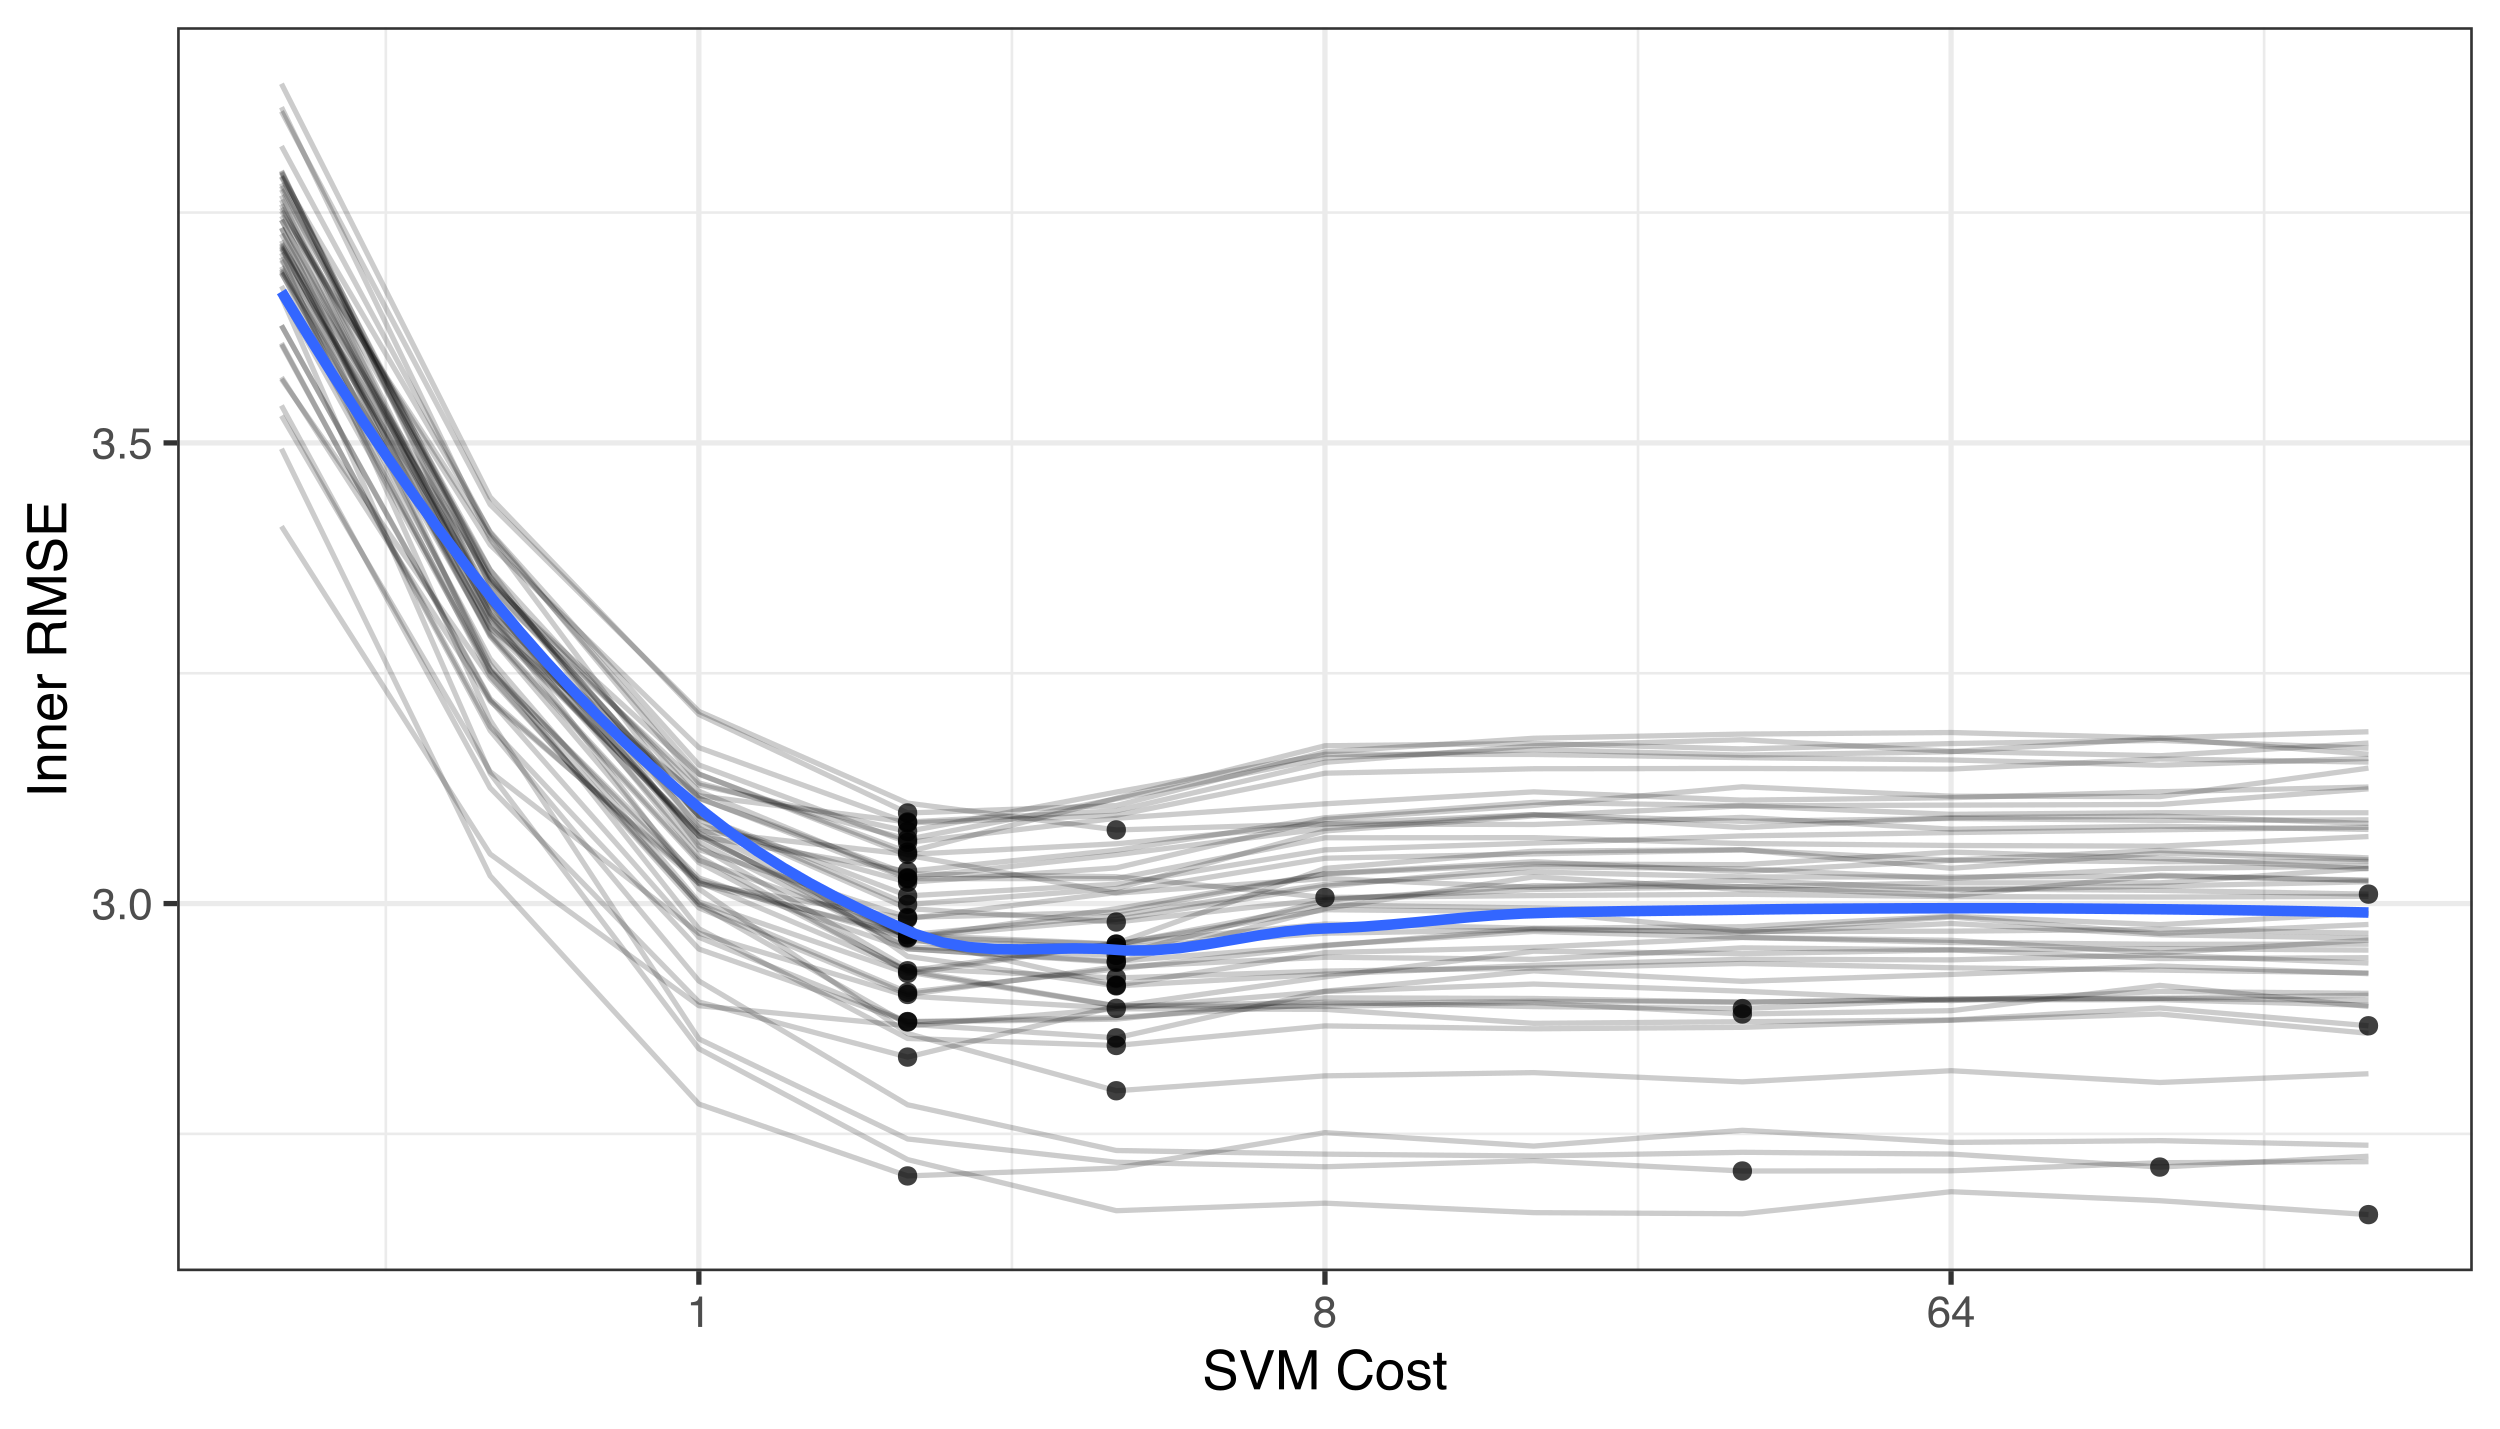 <?xml version="1.0" encoding="UTF-8"?>
<svg xmlns="http://www.w3.org/2000/svg" xmlns:xlink="http://www.w3.org/1999/xlink" width="504pt" height="288pt" viewBox="0 0 504 288" version="1.1">
<defs>
<g>
<symbol overflow="visible" id="glyph0-0">
<path style="stroke:none;" d="M 0.281 0 L 0.281 -6.312 L 5.297 -6.312 L 5.297 0 Z M 4.5 -0.797 L 4.5 -5.516 L 1.078 -5.516 L 1.078 -0.797 Z M 4.5 -0.797 "/>
</symbol>
<symbol overflow="visible" id="glyph0-1">
<path style="stroke:none;" d="M 2.281 0.172 C 1.551 0.172 1.02 -0.023 0.688 -0.422 C 0.363 -0.828 0.203 -1.316 0.203 -1.891 L 1.016 -1.891 C 1.047 -1.492 1.117 -1.203 1.234 -1.016 C 1.441 -0.691 1.805 -0.531 2.328 -0.531 C 2.734 -0.531 3.055 -0.641 3.297 -0.859 C 3.547 -1.078 3.672 -1.359 3.672 -1.703 C 3.672 -2.129 3.539 -2.426 3.281 -2.594 C 3.031 -2.758 2.672 -2.844 2.203 -2.844 C 2.148 -2.844 2.098 -2.844 2.047 -2.844 C 1.992 -2.844 1.941 -2.844 1.891 -2.844 L 1.891 -3.516 C 1.973 -3.516 2.039 -3.508 2.094 -3.5 C 2.145 -3.5 2.203 -3.5 2.266 -3.5 C 2.555 -3.5 2.797 -3.547 2.984 -3.641 C 3.305 -3.797 3.469 -4.082 3.469 -4.5 C 3.469 -4.801 3.359 -5.035 3.141 -5.203 C 2.922 -5.367 2.672 -5.453 2.391 -5.453 C 1.867 -5.453 1.508 -5.281 1.312 -4.938 C 1.207 -4.75 1.145 -4.477 1.125 -4.125 L 0.359 -4.125 C 0.359 -4.582 0.453 -4.973 0.641 -5.297 C 0.953 -5.867 1.504 -6.156 2.297 -6.156 C 2.93 -6.156 3.422 -6.016 3.766 -5.734 C 4.109 -5.461 4.281 -5.062 4.281 -4.531 C 4.281 -4.145 4.176 -3.836 3.969 -3.609 C 3.844 -3.461 3.68 -3.348 3.484 -3.266 C 3.805 -3.172 4.055 -3 4.234 -2.75 C 4.422 -2.5 4.516 -2.191 4.516 -1.828 C 4.516 -1.234 4.316 -0.75 3.922 -0.375 C 3.535 -0.008 2.988 0.172 2.281 0.172 Z M 2.281 0.172 "/>
</symbol>
<symbol overflow="visible" id="glyph0-2">
<path style="stroke:none;" d="M 0.75 -0.938 L 1.656 -0.938 L 1.656 0 L 0.75 0 Z M 0.75 -0.938 "/>
</symbol>
<symbol overflow="visible" id="glyph0-3">
<path style="stroke:none;" d="M 2.375 -6.156 C 3.176 -6.156 3.754 -5.828 4.109 -5.172 C 4.379 -4.66 4.516 -3.961 4.516 -3.078 C 4.516 -2.242 4.391 -1.555 4.141 -1.016 C 3.785 -0.223 3.195 0.172 2.375 0.172 C 1.633 0.172 1.082 -0.148 0.719 -0.797 C 0.426 -1.328 0.281 -2.047 0.281 -2.953 C 0.281 -3.648 0.367 -4.25 0.547 -4.75 C 0.879 -5.688 1.488 -6.156 2.375 -6.156 Z M 2.375 -0.531 C 2.77 -0.531 3.086 -0.707 3.328 -1.062 C 3.566 -1.426 3.688 -2.086 3.688 -3.047 C 3.688 -3.754 3.598 -4.332 3.422 -4.781 C 3.254 -5.227 2.922 -5.453 2.422 -5.453 C 1.973 -5.453 1.641 -5.238 1.422 -4.812 C 1.211 -4.383 1.109 -3.754 1.109 -2.922 C 1.109 -2.297 1.176 -1.789 1.312 -1.406 C 1.52 -0.82 1.875 -0.531 2.375 -0.531 Z M 2.375 -0.531 "/>
</symbol>
<symbol overflow="visible" id="glyph0-4">
<path style="stroke:none;" d="M 1.094 -1.562 C 1.133 -1.125 1.336 -0.82 1.703 -0.656 C 1.879 -0.57 2.094 -0.531 2.344 -0.531 C 2.801 -0.531 3.141 -0.676 3.359 -0.969 C 3.578 -1.258 3.688 -1.582 3.688 -1.938 C 3.688 -2.363 3.555 -2.691 3.297 -2.922 C 3.035 -3.16 2.719 -3.281 2.344 -3.281 C 2.082 -3.281 1.852 -3.227 1.656 -3.125 C 1.469 -3.02 1.305 -2.879 1.172 -2.703 L 0.5 -2.734 L 0.969 -6.047 L 4.172 -6.047 L 4.172 -5.297 L 1.562 -5.297 L 1.297 -3.594 C 1.43 -3.695 1.566 -3.773 1.703 -3.828 C 1.93 -3.93 2.195 -3.984 2.5 -3.984 C 3.062 -3.984 3.535 -3.801 3.922 -3.438 C 4.316 -3.07 4.516 -2.609 4.516 -2.047 C 4.516 -1.461 4.332 -0.945 3.969 -0.5 C 3.613 -0.062 3.047 0.156 2.266 0.156 C 1.754 0.156 1.305 0.016 0.922 -0.266 C 0.547 -0.547 0.332 -0.977 0.281 -1.562 Z M 1.094 -1.562 "/>
</symbol>
<symbol overflow="visible" id="glyph0-5">
<path style="stroke:none;" d="M 0.844 -4.359 L 0.844 -4.953 C 1.395 -5.004 1.781 -5.094 2 -5.219 C 2.227 -5.344 2.395 -5.645 2.5 -6.125 L 3.109 -6.125 L 3.109 0 L 2.297 0 L 2.297 -4.359 Z M 0.844 -4.359 "/>
</symbol>
<symbol overflow="visible" id="glyph0-6">
<path style="stroke:none;" d="M 2.391 -3.578 C 2.734 -3.578 3 -3.672 3.188 -3.859 C 3.383 -4.047 3.484 -4.273 3.484 -4.547 C 3.484 -4.773 3.391 -4.984 3.203 -5.172 C 3.016 -5.359 2.734 -5.453 2.359 -5.453 C 1.992 -5.453 1.727 -5.359 1.562 -5.172 C 1.395 -4.984 1.312 -4.758 1.312 -4.5 C 1.312 -4.207 1.414 -3.977 1.625 -3.812 C 1.844 -3.656 2.098 -3.578 2.391 -3.578 Z M 2.438 -0.531 C 2.801 -0.531 3.098 -0.625 3.328 -0.812 C 3.566 -1.008 3.688 -1.301 3.688 -1.688 C 3.688 -2.082 3.562 -2.383 3.312 -2.594 C 3.07 -2.801 2.766 -2.906 2.391 -2.906 C 2.016 -2.906 1.707 -2.797 1.469 -2.578 C 1.238 -2.367 1.125 -2.078 1.125 -1.703 C 1.125 -1.391 1.227 -1.113 1.438 -0.875 C 1.656 -0.645 1.988 -0.531 2.438 -0.531 Z M 1.344 -3.281 C 1.125 -3.375 0.957 -3.477 0.844 -3.594 C 0.613 -3.82 0.5 -4.125 0.5 -4.5 C 0.5 -4.957 0.664 -5.348 1 -5.672 C 1.332 -6.004 1.801 -6.172 2.406 -6.172 C 3 -6.172 3.461 -6.016 3.797 -5.703 C 4.129 -5.391 4.297 -5.023 4.297 -4.609 C 4.297 -4.223 4.195 -3.914 4 -3.688 C 3.895 -3.551 3.727 -3.414 3.5 -3.281 C 3.758 -3.164 3.961 -3.031 4.109 -2.875 C 4.379 -2.594 4.516 -2.223 4.516 -1.766 C 4.516 -1.223 4.332 -0.766 3.969 -0.391 C 3.602 -0.016 3.086 0.172 2.422 0.172 C 1.828 0.172 1.32 0.008 0.906 -0.312 C 0.488 -0.633 0.281 -1.109 0.281 -1.734 C 0.281 -2.086 0.367 -2.395 0.547 -2.656 C 0.723 -2.926 0.988 -3.133 1.344 -3.281 Z M 1.344 -3.281 "/>
</symbol>
<symbol overflow="visible" id="glyph0-7">
<path style="stroke:none;" d="M 2.578 -6.172 C 3.266 -6.172 3.742 -5.992 4.016 -5.641 C 4.285 -5.285 4.422 -4.922 4.422 -4.547 L 3.656 -4.547 C 3.602 -4.785 3.531 -4.973 3.438 -5.109 C 3.25 -5.367 2.961 -5.5 2.578 -5.5 C 2.148 -5.5 1.805 -5.297 1.547 -4.891 C 1.297 -4.492 1.156 -3.926 1.125 -3.188 C 1.301 -3.445 1.523 -3.641 1.797 -3.766 C 2.047 -3.879 2.32 -3.938 2.625 -3.938 C 3.133 -3.938 3.582 -3.77 3.969 -3.438 C 4.352 -3.113 4.547 -2.625 4.547 -1.969 C 4.547 -1.414 4.363 -0.922 4 -0.484 C 3.633 -0.055 3.117 0.156 2.453 0.156 C 1.867 0.156 1.367 -0.062 0.953 -0.5 C 0.535 -0.938 0.328 -1.672 0.328 -2.703 C 0.328 -3.461 0.422 -4.109 0.609 -4.641 C 0.961 -5.66 1.617 -6.172 2.578 -6.172 Z M 2.516 -0.531 C 2.922 -0.531 3.223 -0.664 3.422 -0.938 C 3.629 -1.207 3.734 -1.531 3.734 -1.906 C 3.734 -2.219 3.641 -2.516 3.453 -2.797 C 3.273 -3.086 2.953 -3.234 2.484 -3.234 C 2.148 -3.234 1.859 -3.125 1.609 -2.906 C 1.359 -2.688 1.234 -2.352 1.234 -1.906 C 1.234 -1.52 1.344 -1.191 1.562 -0.922 C 1.789 -0.66 2.109 -0.531 2.516 -0.531 Z M 2.516 -0.531 "/>
</symbol>
<symbol overflow="visible" id="glyph0-8">
<path style="stroke:none;" d="M 2.906 -2.172 L 2.906 -4.969 L 0.938 -2.172 Z M 2.922 0 L 2.922 -1.5 L 0.219 -1.5 L 0.219 -2.266 L 3.047 -6.172 L 3.688 -6.172 L 3.688 -2.172 L 4.594 -2.172 L 4.594 -1.5 L 3.688 -1.5 L 3.688 0 Z M 2.922 0 "/>
</symbol>
<symbol overflow="visible" id="glyph1-0">
<path style="stroke:none;" d="M 0.359 0 L 0.359 -7.891 L 6.625 -7.891 L 6.625 0 Z M 5.625 -0.984 L 5.625 -6.906 L 1.344 -6.906 L 1.344 -0.984 Z M 5.625 -0.984 "/>
</symbol>
<symbol overflow="visible" id="glyph1-1">
<path style="stroke:none;" d="M 1.531 -2.547 C 1.562 -2.098 1.672 -1.734 1.859 -1.453 C 2.211 -0.93 2.836 -0.672 3.734 -0.672 C 4.129 -0.672 4.492 -0.727 4.828 -0.844 C 5.461 -1.062 5.781 -1.457 5.781 -2.031 C 5.781 -2.469 5.645 -2.773 5.375 -2.953 C 5.102 -3.129 4.676 -3.285 4.094 -3.422 L 3.031 -3.656 C 2.332 -3.82 1.836 -4 1.547 -4.188 C 1.047 -4.508 0.797 -5 0.797 -5.656 C 0.797 -6.363 1.039 -6.945 1.531 -7.406 C 2.02 -7.863 2.711 -8.094 3.609 -8.094 C 4.441 -8.094 5.145 -7.891 5.719 -7.484 C 6.301 -7.086 6.594 -6.453 6.594 -5.578 L 5.594 -5.578 C 5.531 -5.992 5.414 -6.316 5.25 -6.547 C 4.914 -6.961 4.359 -7.172 3.578 -7.172 C 2.953 -7.172 2.5 -7.035 2.219 -6.766 C 1.945 -6.504 1.812 -6.195 1.812 -5.844 C 1.812 -5.457 1.973 -5.176 2.297 -5 C 2.504 -4.883 2.984 -4.738 3.734 -4.562 L 4.828 -4.312 C 5.367 -4.188 5.781 -4.02 6.062 -3.812 C 6.57 -3.445 6.828 -2.91 6.828 -2.203 C 6.828 -1.328 6.508 -0.703 5.875 -0.328 C 5.238 0.047 4.5 0.234 3.656 0.234 C 2.676 0.234 1.906 -0.016 1.344 -0.516 C 0.789 -1.016 0.52 -1.691 0.531 -2.547 Z M 3.703 -8.109 Z M 3.703 -8.109 "/>
</symbol>
<symbol overflow="visible" id="glyph1-2">
<path style="stroke:none;" d="M 1.469 -7.891 L 3.734 -1.172 L 5.969 -7.891 L 7.172 -7.891 L 4.281 0 L 3.156 0 L 0.281 -7.891 Z M 1.469 -7.891 "/>
</symbol>
<symbol overflow="visible" id="glyph1-3">
<path style="stroke:none;" d="M 0.812 -7.891 L 2.344 -7.891 L 4.609 -1.219 L 6.859 -7.891 L 8.375 -7.891 L 8.375 0 L 7.359 0 L 7.359 -4.656 C 7.359 -4.82 7.359 -5.086 7.359 -5.453 C 7.367 -5.828 7.375 -6.227 7.375 -6.656 L 5.125 0 L 4.078 0 L 1.812 -6.656 L 1.812 -6.406 C 1.812 -6.219 1.812 -5.926 1.812 -5.531 C 1.82 -5.133 1.828 -4.844 1.828 -4.656 L 1.828 0 L 0.812 0 Z M 0.812 -7.891 "/>
</symbol>
<symbol overflow="visible" id="glyph1-4">
<path style="stroke:none;" d=""/>
</symbol>
<symbol overflow="visible" id="glyph1-5">
<path style="stroke:none;" d="M 4.156 -8.109 C 5.156 -8.109 5.93 -7.844 6.484 -7.312 C 7.035 -6.789 7.344 -6.191 7.406 -5.516 L 6.359 -5.516 C 6.242 -6.023 6.008 -6.426 5.656 -6.719 C 5.301 -7.02 4.805 -7.172 4.172 -7.172 C 3.398 -7.172 2.773 -6.895 2.297 -6.344 C 1.816 -5.801 1.578 -4.969 1.578 -3.844 C 1.578 -2.914 1.789 -2.164 2.219 -1.594 C 2.656 -1.02 3.301 -0.734 4.156 -0.734 C 4.938 -0.734 5.535 -1.035 5.953 -1.641 C 6.172 -1.961 6.332 -2.383 6.438 -2.906 L 7.484 -2.906 C 7.391 -2.07 7.082 -1.375 6.562 -0.812 C 5.938 -0.133 5.086 0.203 4.016 0.203 C 3.098 0.203 2.332 -0.07 1.719 -0.625 C 0.895 -1.363 0.484 -2.5 0.484 -4.031 C 0.484 -5.195 0.789 -6.148 1.406 -6.891 C 2.07 -7.703 2.988 -8.109 4.156 -8.109 Z M 3.953 -8.109 Z M 3.953 -8.109 "/>
</symbol>
<symbol overflow="visible" id="glyph1-6">
<path style="stroke:none;" d="M 2.984 -0.625 C 3.629 -0.625 4.07 -0.863 4.312 -1.344 C 4.551 -1.832 4.672 -2.375 4.672 -2.969 C 4.672 -3.508 4.582 -3.945 4.406 -4.281 C 4.133 -4.812 3.664 -5.078 3 -5.078 C 2.406 -5.078 1.973 -4.848 1.703 -4.391 C 1.441 -3.941 1.312 -3.398 1.312 -2.766 C 1.312 -2.148 1.441 -1.641 1.703 -1.234 C 1.973 -0.828 2.398 -0.625 2.984 -0.625 Z M 3.031 -5.922 C 3.77 -5.922 4.395 -5.672 4.906 -5.172 C 5.414 -4.68 5.672 -3.957 5.672 -3 C 5.672 -2.07 5.445 -1.305 5 -0.703 C 4.551 -0.098 3.852 0.203 2.906 0.203 C 2.113 0.203 1.484 -0.062 1.016 -0.594 C 0.547 -1.125 0.312 -1.844 0.312 -2.75 C 0.312 -3.719 0.555 -4.488 1.047 -5.062 C 1.535 -5.633 2.195 -5.922 3.031 -5.922 Z M 3 -5.891 Z M 3 -5.891 "/>
</symbol>
<symbol overflow="visible" id="glyph1-7">
<path style="stroke:none;" d="M 1.281 -1.812 C 1.312 -1.488 1.395 -1.238 1.531 -1.062 C 1.77 -0.75 2.191 -0.594 2.797 -0.594 C 3.148 -0.594 3.461 -0.672 3.734 -0.828 C 4.004 -0.984 4.141 -1.223 4.141 -1.547 C 4.141 -1.797 4.031 -1.984 3.812 -2.109 C 3.676 -2.191 3.398 -2.285 2.984 -2.391 L 2.219 -2.578 C 1.727 -2.703 1.367 -2.836 1.141 -2.984 C 0.723 -3.254 0.516 -3.617 0.516 -4.078 C 0.516 -4.617 0.707 -5.055 1.094 -5.391 C 1.488 -5.734 2.02 -5.906 2.688 -5.906 C 3.551 -5.906 4.176 -5.648 4.562 -5.141 C 4.801 -4.816 4.914 -4.469 4.906 -4.094 L 4 -4.094 C 3.977 -4.312 3.898 -4.508 3.766 -4.688 C 3.547 -4.945 3.16 -5.078 2.609 -5.078 C 2.242 -5.078 1.969 -5.004 1.781 -4.859 C 1.594 -4.723 1.5 -4.539 1.5 -4.312 C 1.5 -4.062 1.625 -3.863 1.875 -3.719 C 2.008 -3.625 2.219 -3.539 2.5 -3.469 L 3.141 -3.312 C 3.836 -3.145 4.301 -2.984 4.531 -2.828 C 4.914 -2.578 5.109 -2.191 5.109 -1.672 C 5.109 -1.148 4.91 -0.703 4.516 -0.328 C 4.129 0.035 3.539 0.219 2.75 0.219 C 1.895 0.219 1.285 0.023 0.922 -0.359 C 0.566 -0.754 0.379 -1.238 0.359 -1.812 Z M 2.719 -5.891 Z M 2.719 -5.891 "/>
</symbol>
<symbol overflow="visible" id="glyph1-8">
<path style="stroke:none;" d="M 0.906 -7.359 L 1.875 -7.359 L 1.875 -5.75 L 2.797 -5.75 L 2.797 -4.969 L 1.875 -4.969 L 1.875 -1.203 C 1.875 -1.004 1.941 -0.875 2.078 -0.812 C 2.16 -0.77 2.285 -0.75 2.453 -0.75 C 2.504 -0.75 2.555 -0.75 2.609 -0.75 C 2.66 -0.75 2.723 -0.754 2.797 -0.766 L 2.797 0 C 2.68 0.031 2.562 0.051 2.438 0.062 C 2.32 0.082 2.195 0.094 2.062 0.094 C 1.613 0.094 1.305 -0.02 1.141 -0.25 C 0.984 -0.488 0.906 -0.789 0.906 -1.156 L 0.906 -4.969 L 0.125 -4.969 L 0.125 -5.75 L 0.906 -5.75 Z M 0.906 -7.359 "/>
</symbol>
<symbol overflow="visible" id="glyph2-0">
<path style="stroke:none;" d="M 0 -0.359 L -7.891 -0.359 L -7.891 -6.625 L 0 -6.625 Z M -0.984 -5.625 L -6.906 -5.625 L -6.906 -1.344 L -0.984 -1.344 Z M -0.984 -5.625 "/>
</symbol>
<symbol overflow="visible" id="glyph2-1">
<path style="stroke:none;" d="M -7.891 -1.078 L -7.891 -2.156 L 0 -2.156 L 0 -1.078 Z M -7.891 -1.078 "/>
</symbol>
<symbol overflow="visible" id="glyph2-2">
<path style="stroke:none;" d="M -5.75 -0.703 L -5.75 -1.625 L -4.938 -1.625 C -5.27 -1.895 -5.508 -2.18 -5.656 -2.484 C -5.801 -2.797 -5.875 -3.133 -5.875 -3.5 C -5.875 -4.32 -5.594 -4.875 -5.031 -5.156 C -4.719 -5.312 -4.27 -5.391 -3.688 -5.391 L 0 -5.391 L 0 -4.422 L -3.625 -4.422 C -3.977 -4.422 -4.258 -4.367 -4.469 -4.266 C -4.832 -4.086 -5.016 -3.773 -5.016 -3.328 C -5.016 -3.098 -4.988 -2.91 -4.938 -2.766 C -4.863 -2.492 -4.707 -2.258 -4.469 -2.062 C -4.281 -1.906 -4.082 -1.801 -3.875 -1.75 C -3.676 -1.695 -3.391 -1.672 -3.016 -1.672 L 0 -1.672 L 0 -0.703 Z M -5.891 -2.984 Z M -5.891 -2.984 "/>
</symbol>
<symbol overflow="visible" id="glyph2-3">
<path style="stroke:none;" d="M -5.875 -3.109 C -5.875 -3.516 -5.781 -3.906 -5.594 -4.281 C -5.406 -4.664 -5.156 -4.961 -4.844 -5.172 C -4.562 -5.359 -4.223 -5.484 -3.828 -5.547 C -3.566 -5.609 -3.145 -5.641 -2.562 -5.641 L -2.562 -1.422 C -1.977 -1.441 -1.508 -1.578 -1.156 -1.828 C -0.812 -2.086 -0.641 -2.488 -0.641 -3.031 C -0.641 -3.539 -0.805 -3.945 -1.141 -4.25 C -1.328 -4.414 -1.551 -4.535 -1.812 -4.609 L -1.812 -5.562 C -1.594 -5.531 -1.352 -5.441 -1.094 -5.297 C -0.832 -5.16 -0.625 -5.004 -0.469 -4.828 C -0.176 -4.535 0.02 -4.176 0.125 -3.75 C 0.176 -3.508 0.203 -3.242 0.203 -2.953 C 0.203 -2.234 -0.055 -1.625 -0.578 -1.125 C -1.098 -0.633 -1.828 -0.391 -2.766 -0.391 C -3.691 -0.391 -4.441 -0.641 -5.016 -1.141 C -5.586 -1.641 -5.875 -2.297 -5.875 -3.109 Z M -3.328 -4.641 C -3.754 -4.609 -4.094 -4.52 -4.344 -4.375 C -4.801 -4.102 -5.031 -3.66 -5.031 -3.047 C -5.031 -2.598 -4.867 -2.223 -4.547 -1.922 C -4.234 -1.629 -3.828 -1.473 -3.328 -1.453 Z M -5.891 -3.016 Z M -5.891 -3.016 "/>
</symbol>
<symbol overflow="visible" id="glyph2-4">
<path style="stroke:none;" d="M -5.75 -0.734 L -5.75 -1.656 L -4.766 -1.656 C -4.953 -1.727 -5.18 -1.91 -5.453 -2.203 C -5.734 -2.492 -5.875 -2.832 -5.875 -3.219 C -5.875 -3.238 -5.875 -3.27 -5.875 -3.312 C -5.875 -3.352 -5.867 -3.426 -5.859 -3.531 L -4.828 -3.531 C -4.836 -3.477 -4.844 -3.426 -4.844 -3.375 C -4.852 -3.32 -4.859 -3.27 -4.859 -3.219 C -4.859 -2.727 -4.703 -2.352 -4.391 -2.094 C -4.078 -1.832 -3.719 -1.703 -3.312 -1.703 L 0 -1.703 L 0 -0.734 Z M -5.75 -0.734 "/>
</symbol>
<symbol overflow="visible" id="glyph2-5">
<path style="stroke:none;" d=""/>
</symbol>
<symbol overflow="visible" id="glyph2-6">
<path style="stroke:none;" d="M -4.281 -4.5 C -4.281 -5.008 -4.379 -5.41 -4.578 -5.703 C -4.773 -5.992 -5.133 -6.141 -5.656 -6.141 C -6.219 -6.141 -6.602 -5.93 -6.812 -5.516 C -6.914 -5.297 -6.969 -5.004 -6.969 -4.641 L -6.969 -2.031 L -4.281 -2.031 Z M -7.891 -0.969 L -7.891 -4.625 C -7.891 -5.219 -7.801 -5.711 -7.625 -6.109 C -7.289 -6.848 -6.672 -7.219 -5.766 -7.219 C -5.285 -7.219 -4.895 -7.117 -4.594 -6.922 C -4.301 -6.734 -4.062 -6.461 -3.875 -6.109 C -3.75 -6.41 -3.582 -6.641 -3.375 -6.797 C -3.176 -6.953 -2.848 -7.039 -2.391 -7.062 L -1.328 -7.094 C -1.023 -7.102 -0.801 -7.129 -0.656 -7.172 C -0.406 -7.234 -0.242 -7.348 -0.172 -7.516 L 0 -7.516 L 0 -6.203 C -0.07 -6.172 -0.16 -6.145 -0.266 -6.125 C -0.367 -6.102 -0.578 -6.082 -0.891 -6.062 L -2.203 -6 C -2.711 -5.977 -3.055 -5.789 -3.234 -5.438 C -3.336 -5.227 -3.391 -4.906 -3.391 -4.469 L -3.391 -2.031 L 0 -2.031 L 0 -0.969 Z M -7.891 -0.969 "/>
</symbol>
<symbol overflow="visible" id="glyph2-7">
<path style="stroke:none;" d="M -7.891 -0.812 L -7.891 -2.344 L -1.219 -4.609 L -7.891 -6.859 L -7.891 -8.375 L 0 -8.375 L 0 -7.359 L -4.656 -7.359 C -4.82 -7.359 -5.086 -7.359 -5.453 -7.359 C -5.828 -7.367 -6.227 -7.375 -6.656 -7.375 L 0 -5.125 L 0 -4.078 L -6.656 -1.812 L -6.406 -1.812 C -6.219 -1.812 -5.926 -1.812 -5.531 -1.812 C -5.133 -1.82 -4.844 -1.828 -4.656 -1.828 L 0 -1.828 L 0 -0.812 Z M -7.891 -0.812 "/>
</symbol>
<symbol overflow="visible" id="glyph2-8">
<path style="stroke:none;" d="M -2.547 -1.531 C -2.098 -1.562 -1.734 -1.672 -1.453 -1.859 C -0.93 -2.211 -0.672 -2.836 -0.672 -3.734 C -0.672 -4.129 -0.727 -4.492 -0.844 -4.828 C -1.062 -5.461 -1.457 -5.781 -2.031 -5.781 C -2.469 -5.781 -2.773 -5.645 -2.953 -5.375 C -3.129 -5.102 -3.285 -4.676 -3.422 -4.094 L -3.656 -3.031 C -3.82 -2.332 -4 -1.836 -4.188 -1.547 C -4.508 -1.047 -5 -0.797 -5.656 -0.797 C -6.363 -0.797 -6.945 -1.039 -7.406 -1.531 C -7.863 -2.02 -8.094 -2.711 -8.094 -3.609 C -8.094 -4.441 -7.891 -5.145 -7.484 -5.719 C -7.086 -6.301 -6.453 -6.594 -5.578 -6.594 L -5.578 -5.594 C -5.992 -5.531 -6.316 -5.414 -6.547 -5.25 C -6.961 -4.914 -7.172 -4.359 -7.172 -3.578 C -7.172 -2.953 -7.035 -2.5 -6.766 -2.219 C -6.504 -1.945 -6.195 -1.812 -5.844 -1.812 C -5.457 -1.812 -5.176 -1.973 -5 -2.297 C -4.883 -2.504 -4.738 -2.984 -4.562 -3.734 L -4.312 -4.828 C -4.188 -5.367 -4.02 -5.781 -3.812 -6.062 C -3.445 -6.57 -2.91 -6.828 -2.203 -6.828 C -1.328 -6.828 -0.703 -6.508 -0.328 -5.875 C 0.047 -5.238 0.234 -4.5 0.234 -3.656 C 0.234 -2.676 -0.016 -1.906 -0.516 -1.344 C -1.016 -0.789 -1.691 -0.52 -2.547 -0.531 Z M -8.109 -3.703 Z M -8.109 -3.703 "/>
</symbol>
<symbol overflow="visible" id="glyph2-9">
<path style="stroke:none;" d="M -7.891 -0.938 L -7.891 -6.688 L -6.922 -6.688 L -6.922 -1.984 L -4.531 -1.984 L -4.531 -6.344 L -3.609 -6.344 L -3.609 -1.984 L -0.938 -1.984 L -0.938 -6.766 L 0 -6.766 L 0 -0.938 Z M -7.891 -3.859 Z M -7.891 -3.859 "/>
</symbol>
</g>
<clipPath id="clip1">
  <path d="M 35.707 5.48 L 498.52 5.48 L 498.52 256.27 L 35.707 256.27 Z M 35.707 5.48 "/>
</clipPath>
<clipPath id="clip2">
  <path d="M 35.707 228 L 498.52 228 L 498.52 229 L 35.707 229 Z M 35.707 228 "/>
</clipPath>
<clipPath id="clip3">
  <path d="M 35.707 135 L 498.52 135 L 498.52 136 L 35.707 136 Z M 35.707 135 "/>
</clipPath>
<clipPath id="clip4">
  <path d="M 35.707 42 L 498.52 42 L 498.52 44 L 35.707 44 Z M 35.707 42 "/>
</clipPath>
<clipPath id="clip5">
  <path d="M 77 5.48 L 79 5.48 L 79 256.27 L 77 256.27 Z M 77 5.48 "/>
</clipPath>
<clipPath id="clip6">
  <path d="M 203 5.48 L 205 5.48 L 205 256.27 L 203 256.27 Z M 203 5.48 "/>
</clipPath>
<clipPath id="clip7">
  <path d="M 329 5.48 L 331 5.48 L 331 256.27 L 329 256.27 Z M 329 5.48 "/>
</clipPath>
<clipPath id="clip8">
  <path d="M 456 5.48 L 457 5.48 L 457 256.27 L 456 256.27 Z M 456 5.48 "/>
</clipPath>
<clipPath id="clip9">
  <path d="M 35.707 181 L 498.52 181 L 498.52 183 L 35.707 183 Z M 35.707 181 "/>
</clipPath>
<clipPath id="clip10">
  <path d="M 35.707 88 L 498.52 88 L 498.52 90 L 35.707 90 Z M 35.707 88 "/>
</clipPath>
<clipPath id="clip11">
  <path d="M 140 5.48 L 142 5.48 L 142 256.27 L 140 256.27 Z M 140 5.48 "/>
</clipPath>
<clipPath id="clip12">
  <path d="M 266 5.48 L 268 5.48 L 268 256.27 L 266 256.27 Z M 266 5.48 "/>
</clipPath>
<clipPath id="clip13">
  <path d="M 392 5.48 L 394 5.48 L 394 256.27 L 392 256.27 Z M 392 5.48 "/>
</clipPath>
<clipPath id="clip14">
  <path d="M 35.707 5.48 L 498.52 5.48 L 498.52 256.27 L 35.707 256.27 Z M 35.707 5.48 "/>
</clipPath>
</defs>
<g id="surface64">
<rect x="0" y="0" width="504" height="288" style="fill:rgb(100%,100%,100%);fill-opacity:1;stroke:none;"/>
<path style="fill:none;stroke-width:1.067;stroke-linecap:round;stroke-linejoin:round;stroke:rgb(100%,100%,100%);stroke-opacity:1;stroke-miterlimit:10;" d="M 0 288 L 504 288 L 504 0 L 0 0 Z M 0 288 "/>
<g clip-path="url(#clip1)" clip-rule="nonzero">
<path style=" stroke:none;fill-rule:nonzero;fill:rgb(100%,100%,100%);fill-opacity:1;" d="M 35.707 256.266 L 498.52 256.266 L 498.52 5.477 L 35.707 5.477 Z M 35.707 256.266 "/>
</g>
<g clip-path="url(#clip2)" clip-rule="nonzero">
<path style="fill:none;stroke-width:0.533;stroke-linecap:butt;stroke-linejoin:round;stroke:rgb(92.157%,92.157%,92.157%);stroke-opacity:1;stroke-miterlimit:10;" d="M 35.707 228.59 L 498.52 228.59 "/>
</g>
<g clip-path="url(#clip3)" clip-rule="nonzero">
<path style="fill:none;stroke-width:0.533;stroke-linecap:butt;stroke-linejoin:round;stroke:rgb(92.157%,92.157%,92.157%);stroke-opacity:1;stroke-miterlimit:10;" d="M 35.707 135.723 L 498.52 135.723 "/>
</g>
<g clip-path="url(#clip4)" clip-rule="nonzero">
<path style="fill:none;stroke-width:0.533;stroke-linecap:butt;stroke-linejoin:round;stroke:rgb(92.157%,92.157%,92.157%);stroke-opacity:1;stroke-miterlimit:10;" d="M 35.707 42.852 L 498.52 42.852 "/>
</g>
<g clip-path="url(#clip5)" clip-rule="nonzero">
<path style="fill:none;stroke-width:0.533;stroke-linecap:butt;stroke-linejoin:round;stroke:rgb(92.157%,92.157%,92.157%);stroke-opacity:1;stroke-miterlimit:10;" d="M 77.781 256.266 L 77.781 5.48 "/>
</g>
<g clip-path="url(#clip6)" clip-rule="nonzero">
<path style="fill:none;stroke-width:0.533;stroke-linecap:butt;stroke-linejoin:round;stroke:rgb(92.157%,92.157%,92.157%);stroke-opacity:1;stroke-miterlimit:10;" d="M 204.004 256.266 L 204.004 5.48 "/>
</g>
<g clip-path="url(#clip7)" clip-rule="nonzero">
<path style="fill:none;stroke-width:0.533;stroke-linecap:butt;stroke-linejoin:round;stroke:rgb(92.157%,92.157%,92.157%);stroke-opacity:1;stroke-miterlimit:10;" d="M 330.227 256.266 L 330.227 5.48 "/>
</g>
<g clip-path="url(#clip8)" clip-rule="nonzero">
<path style="fill:none;stroke-width:0.533;stroke-linecap:butt;stroke-linejoin:round;stroke:rgb(92.157%,92.157%,92.157%);stroke-opacity:1;stroke-miterlimit:10;" d="M 456.445 256.266 L 456.445 5.48 "/>
</g>
<g clip-path="url(#clip9)" clip-rule="nonzero">
<path style="fill:none;stroke-width:1.067;stroke-linecap:butt;stroke-linejoin:round;stroke:rgb(92.157%,92.157%,92.157%);stroke-opacity:1;stroke-miterlimit:10;" d="M 35.707 182.156 L 498.52 182.156 "/>
</g>
<g clip-path="url(#clip10)" clip-rule="nonzero">
<path style="fill:none;stroke-width:1.067;stroke-linecap:butt;stroke-linejoin:round;stroke:rgb(92.157%,92.157%,92.157%);stroke-opacity:1;stroke-miterlimit:10;" d="M 35.707 89.285 L 498.52 89.285 "/>
</g>
<g clip-path="url(#clip11)" clip-rule="nonzero">
<path style="fill:none;stroke-width:1.067;stroke-linecap:butt;stroke-linejoin:round;stroke:rgb(92.157%,92.157%,92.157%);stroke-opacity:1;stroke-miterlimit:10;" d="M 140.891 256.266 L 140.891 5.48 "/>
</g>
<g clip-path="url(#clip12)" clip-rule="nonzero">
<path style="fill:none;stroke-width:1.067;stroke-linecap:butt;stroke-linejoin:round;stroke:rgb(92.157%,92.157%,92.157%);stroke-opacity:1;stroke-miterlimit:10;" d="M 267.113 256.266 L 267.113 5.48 "/>
</g>
<g clip-path="url(#clip13)" clip-rule="nonzero">
<path style="fill:none;stroke-width:1.067;stroke-linecap:butt;stroke-linejoin:round;stroke:rgb(92.157%,92.157%,92.157%);stroke-opacity:1;stroke-miterlimit:10;" d="M 393.336 256.266 L 393.336 5.48 "/>
</g>
<path style="fill:none;stroke-width:1.067;stroke-linecap:butt;stroke-linejoin:round;stroke:rgb(0%,0%,0%);stroke-opacity:0.2;stroke-miterlimit:10;" d="M 56.742 52.469 L 98.816 117.062 L 140.891 159.516 L 182.965 176.969 L 225.039 172.305 L 267.113 167.012 L 309.188 164.234 L 351.262 165.582 L 393.336 165 L 435.41 165.387 L 477.484 165.281 "/>
<path style=" stroke:none;fill-rule:nonzero;fill:rgb(0%,0%,0%);fill-opacity:0.749;" d="M 184.922 176.969 C 184.922 179.574 181.012 179.574 181.012 176.969 C 181.012 174.359 184.922 174.359 184.922 176.969 "/>
<path style="fill:none;stroke-width:1.067;stroke-linecap:butt;stroke-linejoin:round;stroke:rgb(0%,0%,0%);stroke-opacity:0.2;stroke-miterlimit:10;" d="M 56.742 47.156 L 98.816 122.387 L 140.891 168.582 L 182.965 188.914 L 225.039 185.348 L 267.113 178.668 L 309.188 174.742 L 351.262 175.168 L 393.336 177.105 L 435.41 175.082 L 477.484 174.605 "/>
<path style=" stroke:none;fill-rule:nonzero;fill:rgb(0%,0%,0%);fill-opacity:0.749;" d="M 184.922 188.914 C 184.922 191.523 181.012 191.523 181.012 188.914 C 181.012 186.309 184.922 186.309 184.922 188.914 "/>
<path style="fill:none;stroke-width:1.067;stroke-linecap:butt;stroke-linejoin:round;stroke:rgb(0%,0%,0%);stroke-opacity:0.2;stroke-miterlimit:10;" d="M 56.742 40.277 L 98.816 124.484 L 140.891 164.387 L 182.965 182.324 L 225.039 179.125 L 267.113 167.516 L 309.188 164.484 L 351.262 162.449 L 393.336 164.172 L 435.41 163.84 L 477.484 163.852 "/>
<path style=" stroke:none;fill-rule:nonzero;fill:rgb(0%,0%,0%);fill-opacity:0.749;" d="M 184.922 182.324 C 184.922 184.93 181.012 184.93 181.012 182.324 C 181.012 179.719 184.922 179.719 184.922 182.324 "/>
<path style="fill:none;stroke-width:1.067;stroke-linecap:butt;stroke-linejoin:round;stroke:rgb(0%,0%,0%);stroke-opacity:0.2;stroke-miterlimit:10;" d="M 56.742 65.617 L 98.816 140.871 L 140.891 178.086 L 182.965 185.184 L 225.039 179.93 L 267.113 173.016 L 309.188 172.148 L 351.262 171.344 L 393.336 173.406 L 435.41 171.438 L 477.484 172.949 "/>
<path style=" stroke:none;fill-rule:nonzero;fill:rgb(0%,0%,0%);fill-opacity:0.749;" d="M 184.922 185.184 C 184.922 187.793 181.012 187.793 181.012 185.184 C 181.012 182.578 184.922 182.578 184.922 185.184 "/>
<path style="fill:none;stroke-width:1.067;stroke-linecap:butt;stroke-linejoin:round;stroke:rgb(0%,0%,0%);stroke-opacity:0.2;stroke-miterlimit:10;" d="M 56.742 69.16 L 98.816 147.281 L 140.891 197.758 L 182.965 222.719 L 225.039 231.941 L 267.113 232.672 L 309.188 233.055 L 351.262 232.305 L 393.336 232.66 L 435.41 235.281 L 477.484 233.098 "/>
<path style=" stroke:none;fill-rule:nonzero;fill:rgb(0%,0%,0%);fill-opacity:0.749;" d="M 437.363 235.281 C 437.363 237.887 433.453 237.887 433.453 235.281 C 433.453 232.676 437.363 232.676 437.363 235.281 "/>
<path style="fill:none;stroke-width:1.067;stroke-linecap:butt;stroke-linejoin:round;stroke:rgb(0%,0%,0%);stroke-opacity:0.2;stroke-miterlimit:10;" d="M 56.742 35.652 L 98.816 116.184 L 140.891 166.891 L 182.965 188.961 L 225.039 190.379 L 267.113 182.422 L 309.188 183.047 L 351.262 183.801 L 393.336 182.652 L 435.41 182.973 L 477.484 184.195 "/>
<path style=" stroke:none;fill-rule:nonzero;fill:rgb(0%,0%,0%);fill-opacity:0.749;" d="M 226.996 190.379 C 226.996 192.984 223.086 192.984 223.086 190.379 C 223.086 187.77 226.996 187.77 226.996 190.379 "/>
<path style="fill:none;stroke-width:1.067;stroke-linecap:butt;stroke-linejoin:round;stroke:rgb(0%,0%,0%);stroke-opacity:0.2;stroke-miterlimit:10;" d="M 56.742 39.383 L 98.816 123.855 L 140.891 171.277 L 182.965 184.938 L 225.039 183.898 L 267.113 176.113 L 309.188 173.719 L 351.262 175.711 L 393.336 173.445 L 435.41 173.715 L 477.484 173.648 "/>
<path style=" stroke:none;fill-rule:nonzero;fill:rgb(0%,0%,0%);fill-opacity:0.749;" d="M 184.922 184.938 C 184.922 187.543 181.012 187.543 181.012 184.938 C 181.012 182.328 184.922 182.328 184.922 184.938 "/>
<path style="fill:none;stroke-width:1.067;stroke-linecap:butt;stroke-linejoin:round;stroke:rgb(0%,0%,0%);stroke-opacity:0.2;stroke-miterlimit:10;" d="M 56.742 106.102 L 98.816 172.18 L 140.891 202.746 L 182.965 206.793 L 225.039 203.371 L 267.113 203.484 L 309.188 206.305 L 351.262 205.977 L 393.336 205.633 L 435.41 203.207 L 477.484 206.797 "/>
<path style=" stroke:none;fill-rule:nonzero;fill:rgb(0%,0%,0%);fill-opacity:0.749;" d="M 479.438 206.797 C 479.438 209.402 475.527 209.402 475.527 206.797 C 475.527 204.188 479.438 204.188 479.438 206.797 "/>
<path style="fill:none;stroke-width:1.067;stroke-linecap:butt;stroke-linejoin:round;stroke:rgb(0%,0%,0%);stroke-opacity:0.2;stroke-miterlimit:10;" d="M 56.742 44.328 L 98.816 123.855 L 140.891 179.191 L 182.965 208.355 L 225.039 219.895 L 267.113 216.891 L 309.188 216.238 L 351.262 218.102 L 393.336 215.852 L 435.41 218.23 L 477.484 216.469 "/>
<path style=" stroke:none;fill-rule:nonzero;fill:rgb(0%,0%,0%);fill-opacity:0.749;" d="M 226.996 219.895 C 226.996 222.5 223.086 222.5 223.086 219.895 C 223.086 217.289 226.996 217.289 226.996 219.895 "/>
<path style="fill:none;stroke-width:1.067;stroke-linecap:butt;stroke-linejoin:round;stroke:rgb(0%,0%,0%);stroke-opacity:0.2;stroke-miterlimit:10;" d="M 56.742 59.43 L 98.816 135.328 L 140.891 176.992 L 182.965 191.309 L 225.039 193.797 L 267.113 190.547 L 309.188 187.781 L 351.262 188.98 L 393.336 190 L 435.41 190.367 L 477.484 190.359 "/>
<path style=" stroke:none;fill-rule:nonzero;fill:rgb(0%,0%,0%);fill-opacity:0.749;" d="M 226.996 193.797 C 226.996 196.402 223.086 196.402 223.086 193.797 C 223.086 191.191 226.996 191.191 226.996 193.797 "/>
<path style="fill:none;stroke-width:1.067;stroke-linecap:butt;stroke-linejoin:round;stroke:rgb(0%,0%,0%);stroke-opacity:0.2;stroke-miterlimit:10;" d="M 56.742 41.922 L 98.816 114.941 L 140.891 160.965 L 182.965 176.176 L 225.039 176.742 L 267.113 180.934 L 309.188 180.551 L 351.262 180.285 L 393.336 180.754 L 435.41 180.844 L 477.484 180.703 "/>
<path style=" stroke:none;fill-rule:nonzero;fill:rgb(0%,0%,0%);fill-opacity:0.749;" d="M 269.07 180.934 C 269.07 183.543 265.16 183.543 265.16 180.934 C 265.16 178.328 269.07 178.328 269.07 180.934 "/>
<path style="fill:none;stroke-width:1.067;stroke-linecap:butt;stroke-linejoin:round;stroke:rgb(0%,0%,0%);stroke-opacity:0.2;stroke-miterlimit:10;" d="M 56.742 29.453 L 98.816 107.379 L 140.891 157.828 L 182.965 169.199 L 225.039 161.055 L 267.113 152.801 L 309.188 151.094 L 351.262 152.227 L 393.336 151.551 L 435.41 148.816 L 477.484 152.055 "/>
<path style=" stroke:none;fill-rule:nonzero;fill:rgb(0%,0%,0%);fill-opacity:0.749;" d="M 184.922 169.199 C 184.922 171.805 181.012 171.805 181.012 169.199 C 181.012 166.594 184.922 166.594 184.922 169.199 "/>
<path style="fill:none;stroke-width:1.067;stroke-linecap:butt;stroke-linejoin:round;stroke:rgb(0%,0%,0%);stroke-opacity:0.2;stroke-miterlimit:10;" d="M 56.742 59.832 L 98.816 155.922 L 140.891 211.422 L 182.965 233.77 L 225.039 244.078 L 267.113 242.559 L 309.188 244.469 L 351.262 244.691 L 393.336 240.246 L 435.41 242.059 L 477.484 244.867 "/>
<path style=" stroke:none;fill-rule:nonzero;fill:rgb(0%,0%,0%);fill-opacity:0.749;" d="M 479.438 244.867 C 479.438 247.473 475.527 247.473 475.527 244.867 C 475.527 242.262 479.438 242.262 479.438 244.867 "/>
<path style="fill:none;stroke-width:1.067;stroke-linecap:butt;stroke-linejoin:round;stroke:rgb(0%,0%,0%);stroke-opacity:0.2;stroke-miterlimit:10;" d="M 56.742 42.527 L 98.816 109.84 L 140.891 150.707 L 182.965 165.895 L 225.039 164.363 L 267.113 155.879 L 309.188 154.977 L 351.262 154.922 L 393.336 155.043 L 435.41 153.008 L 477.484 153.633 "/>
<path style=" stroke:none;fill-rule:nonzero;fill:rgb(0%,0%,0%);fill-opacity:0.749;" d="M 184.922 165.895 C 184.922 168.5 181.012 168.5 181.012 165.895 C 181.012 163.285 184.922 163.285 184.922 165.895 "/>
<path style="fill:none;stroke-width:1.067;stroke-linecap:butt;stroke-linejoin:round;stroke:rgb(0%,0%,0%);stroke-opacity:0.2;stroke-miterlimit:10;" d="M 56.742 45.914 L 98.816 135.141 L 140.891 182.359 L 182.965 206.477 L 225.039 209.23 L 267.113 199.82 L 309.188 195.723 L 351.262 197.836 L 393.336 196.449 L 435.41 194.742 L 477.484 196.293 "/>
<path style=" stroke:none;fill-rule:nonzero;fill:rgb(0%,0%,0%);fill-opacity:0.749;" d="M 226.996 209.23 C 226.996 211.836 223.086 211.836 223.086 209.23 C 223.086 206.621 226.996 206.621 226.996 209.23 "/>
<path style="fill:none;stroke-width:1.067;stroke-linecap:butt;stroke-linejoin:round;stroke:rgb(0%,0%,0%);stroke-opacity:0.2;stroke-miterlimit:10;" d="M 56.742 49.875 L 98.816 126.504 L 140.891 167.539 L 182.965 172.242 L 225.039 170.102 L 267.113 166.117 L 309.188 166.219 L 351.262 164.781 L 393.336 167.16 L 435.41 166.566 L 477.484 167.215 "/>
<path style=" stroke:none;fill-rule:nonzero;fill:rgb(0%,0%,0%);fill-opacity:0.749;" d="M 184.922 172.242 C 184.922 174.848 181.012 174.848 181.012 172.242 C 181.012 169.637 184.922 169.637 184.922 172.242 "/>
<path style="fill:none;stroke-width:1.067;stroke-linecap:butt;stroke-linejoin:round;stroke:rgb(0%,0%,0%);stroke-opacity:0.2;stroke-miterlimit:10;" d="M 56.742 54.539 L 98.816 119.133 L 140.891 158.242 L 182.965 167.613 L 225.039 159.68 L 267.113 152.07 L 309.188 152.094 L 351.262 152.734 L 393.336 153.207 L 435.41 154.273 L 477.484 152.898 "/>
<path style=" stroke:none;fill-rule:nonzero;fill:rgb(0%,0%,0%);fill-opacity:0.749;" d="M 184.922 167.613 C 184.922 170.219 181.012 170.219 181.012 167.613 C 181.012 165.008 184.922 165.008 184.922 167.613 "/>
<path style="fill:none;stroke-width:1.067;stroke-linecap:butt;stroke-linejoin:round;stroke:rgb(0%,0%,0%);stroke-opacity:0.2;stroke-miterlimit:10;" d="M 56.742 76.414 L 98.816 136.789 L 140.891 182.215 L 182.965 200.055 L 225.039 195.34 L 267.113 190.656 L 309.188 187.176 L 351.262 188.012 L 393.336 186.176 L 435.41 188.449 L 477.484 189.137 "/>
<path style=" stroke:none;fill-rule:nonzero;fill:rgb(0%,0%,0%);fill-opacity:0.749;" d="M 184.922 200.055 C 184.922 202.66 181.012 202.66 181.012 200.055 C 181.012 197.449 184.922 197.449 184.922 200.055 "/>
<path style="fill:none;stroke-width:1.067;stroke-linecap:butt;stroke-linejoin:round;stroke:rgb(0%,0%,0%);stroke-opacity:0.2;stroke-miterlimit:10;" d="M 56.742 49.043 L 98.816 125.086 L 140.891 168.461 L 182.965 189.656 L 225.039 191.043 L 267.113 188.137 L 309.188 187.445 L 351.262 187.805 L 393.336 187.727 L 435.41 187.34 L 477.484 188.129 "/>
<path style=" stroke:none;fill-rule:nonzero;fill:rgb(0%,0%,0%);fill-opacity:0.749;" d="M 226.996 191.043 C 226.996 193.652 223.086 193.652 223.086 191.043 C 223.086 188.438 226.996 188.438 226.996 191.043 "/>
<path style="fill:none;stroke-width:1.067;stroke-linecap:butt;stroke-linejoin:round;stroke:rgb(0%,0%,0%);stroke-opacity:0.2;stroke-miterlimit:10;" d="M 56.742 36.957 L 98.816 116.504 L 140.891 164.508 L 182.965 180.598 L 225.039 178.246 L 267.113 171.328 L 309.188 169.965 L 351.262 168.52 L 393.336 167.844 L 435.41 167.289 L 477.484 166.777 "/>
<path style=" stroke:none;fill-rule:nonzero;fill:rgb(0%,0%,0%);fill-opacity:0.749;" d="M 184.922 180.598 C 184.922 183.203 181.012 183.203 181.012 180.598 C 181.012 177.992 184.922 177.992 184.922 180.598 "/>
<path style="fill:none;stroke-width:1.067;stroke-linecap:butt;stroke-linejoin:round;stroke:rgb(0%,0%,0%);stroke-opacity:0.2;stroke-miterlimit:10;" d="M 56.742 37.48 L 98.816 117.727 L 140.891 156.078 L 182.965 171.781 L 225.039 160.926 L 267.113 150.344 L 309.188 149.883 L 351.262 150.98 L 393.336 149.898 L 435.41 149.27 L 477.484 150.836 "/>
<path style=" stroke:none;fill-rule:nonzero;fill:rgb(0%,0%,0%);fill-opacity:0.749;" d="M 184.922 171.781 C 184.922 174.387 181.012 174.387 181.012 171.781 C 181.012 169.172 184.922 169.172 184.922 171.781 "/>
<path style="fill:none;stroke-width:1.067;stroke-linecap:butt;stroke-linejoin:round;stroke:rgb(0%,0%,0%);stroke-opacity:0.2;stroke-miterlimit:10;" d="M 56.742 34.824 L 98.816 117.941 L 140.891 163.438 L 182.965 192.805 L 225.039 198.754 L 267.113 196.391 L 309.188 194.602 L 351.262 193.375 L 393.336 193.512 L 435.41 192.535 L 477.484 194.152 "/>
<path style=" stroke:none;fill-rule:nonzero;fill:rgb(0%,0%,0%);fill-opacity:0.749;" d="M 226.996 198.754 C 226.996 201.359 223.086 201.359 223.086 198.754 C 223.086 196.148 226.996 196.148 226.996 198.754 "/>
<path style="fill:none;stroke-width:1.067;stroke-linecap:butt;stroke-linejoin:round;stroke:rgb(0%,0%,0%);stroke-opacity:0.2;stroke-miterlimit:10;" d="M 56.742 49.285 L 98.816 116.461 L 140.891 164.555 L 182.965 183.164 L 225.039 185.875 L 267.113 181.297 L 309.188 179.32 L 351.262 178.746 L 393.336 177.988 L 435.41 177.984 L 477.484 175.043 "/>
<path style=" stroke:none;fill-rule:nonzero;fill:rgb(0%,0%,0%);fill-opacity:0.749;" d="M 226.996 185.875 C 226.996 188.48 223.086 188.48 223.086 185.875 C 223.086 183.266 226.996 183.266 226.996 185.875 "/>
<path style="fill:none;stroke-width:1.067;stroke-linecap:butt;stroke-linejoin:round;stroke:rgb(0%,0%,0%);stroke-opacity:0.2;stroke-miterlimit:10;" d="M 56.742 22.445 L 98.816 101.715 L 140.891 143.41 L 182.965 161.914 L 225.039 167.316 L 267.113 166.074 L 309.188 164.223 L 351.262 166.836 L 393.336 164.848 L 435.41 164.523 L 477.484 166.016 "/>
<path style=" stroke:none;fill-rule:nonzero;fill:rgb(0%,0%,0%);fill-opacity:0.749;" d="M 226.996 167.316 C 226.996 169.922 223.086 169.922 223.086 167.316 C 223.086 164.711 226.996 164.711 226.996 167.316 "/>
<path style="fill:none;stroke-width:1.067;stroke-linecap:butt;stroke-linejoin:round;stroke:rgb(0%,0%,0%);stroke-opacity:0.2;stroke-miterlimit:10;" d="M 56.742 65.582 L 98.816 141.148 L 140.891 188.953 L 182.965 205.945 L 225.039 205.129 L 267.113 202.379 L 309.188 201.852 L 351.262 202.008 L 393.336 201.57 L 435.41 201.535 L 477.484 202.672 "/>
<path style=" stroke:none;fill-rule:nonzero;fill:rgb(0%,0%,0%);fill-opacity:0.749;" d="M 184.922 205.945 C 184.922 208.551 181.012 208.551 181.012 205.945 C 181.012 203.34 184.922 203.34 184.922 205.945 "/>
<path style="fill:none;stroke-width:1.067;stroke-linecap:butt;stroke-linejoin:round;stroke:rgb(0%,0%,0%);stroke-opacity:0.2;stroke-miterlimit:10;" d="M 56.742 44.32 L 98.816 121.512 L 140.891 172.66 L 182.965 195.957 L 225.039 202.824 L 267.113 202.055 L 309.188 202.934 L 351.262 203.328 L 393.336 201.449 L 435.41 201.273 L 477.484 201.715 "/>
<path style=" stroke:none;fill-rule:nonzero;fill:rgb(0%,0%,0%);fill-opacity:0.749;" d="M 353.215 203.328 C 353.215 205.934 349.309 205.934 349.309 203.328 C 349.309 200.723 353.215 200.723 353.215 203.328 "/>
<path style="fill:none;stroke-width:1.067;stroke-linecap:butt;stroke-linejoin:round;stroke:rgb(0%,0%,0%);stroke-opacity:0.2;stroke-miterlimit:10;" d="M 56.742 76.051 L 98.816 141.375 L 140.891 177.473 L 182.965 189.098 L 225.039 183.184 L 267.113 176.18 L 309.188 174.191 L 351.262 174.324 L 393.336 171.777 L 435.41 173.062 L 477.484 175.145 "/>
<path style=" stroke:none;fill-rule:nonzero;fill:rgb(0%,0%,0%);fill-opacity:0.749;" d="M 184.922 189.098 C 184.922 191.703 181.012 191.703 181.012 189.098 C 181.012 186.492 184.922 186.492 184.922 189.098 "/>
<path style="fill:none;stroke-width:1.067;stroke-linecap:butt;stroke-linejoin:round;stroke:rgb(0%,0%,0%);stroke-opacity:0.2;stroke-miterlimit:10;" d="M 56.742 81.746 L 98.816 158.84 L 140.891 201.992 L 182.965 213.109 L 225.039 202.887 L 267.113 196.938 L 309.188 191.758 L 351.262 192.266 L 393.336 191.508 L 435.41 193.25 L 477.484 193.074 "/>
<path style=" stroke:none;fill-rule:nonzero;fill:rgb(0%,0%,0%);fill-opacity:0.749;" d="M 184.922 213.109 C 184.922 215.715 181.012 215.715 181.012 213.109 C 181.012 210.504 184.922 210.504 184.922 213.109 "/>
<path style="fill:none;stroke-width:1.067;stroke-linecap:butt;stroke-linejoin:round;stroke:rgb(0%,0%,0%);stroke-opacity:0.2;stroke-miterlimit:10;" d="M 56.742 69.453 L 98.816 146.496 L 140.891 191.32 L 182.965 206.027 L 225.039 205.457 L 267.113 201.168 L 309.188 201.289 L 351.262 202.051 L 393.336 201.363 L 435.41 201.262 L 477.484 200.633 "/>
<path style=" stroke:none;fill-rule:nonzero;fill:rgb(0%,0%,0%);fill-opacity:0.749;" d="M 184.922 206.027 C 184.922 208.633 181.012 208.633 181.012 206.027 C 181.012 203.418 184.922 203.418 184.922 206.027 "/>
<path style="fill:none;stroke-width:1.067;stroke-linecap:butt;stroke-linejoin:round;stroke:rgb(0%,0%,0%);stroke-opacity:0.2;stroke-miterlimit:10;" d="M 56.742 38.203 L 98.816 114.875 L 140.891 170.562 L 182.965 195.227 L 225.039 197.156 L 267.113 195.77 L 309.188 195.176 L 351.262 194.234 L 393.336 195.109 L 435.41 195.578 L 477.484 196.121 "/>
<path style=" stroke:none;fill-rule:nonzero;fill:rgb(0%,0%,0%);fill-opacity:0.749;" d="M 226.996 197.156 C 226.996 199.762 223.086 199.762 223.086 197.156 C 223.086 194.551 226.996 194.551 226.996 197.156 "/>
<path style="fill:none;stroke-width:1.067;stroke-linecap:butt;stroke-linejoin:round;stroke:rgb(0%,0%,0%);stroke-opacity:0.2;stroke-miterlimit:10;" d="M 56.742 50.207 L 98.816 123.578 L 140.891 160.844 L 182.965 177.148 L 225.039 177.117 L 267.113 168.898 L 309.188 168.867 L 351.262 170.051 L 393.336 170.449 L 435.41 170.586 L 477.484 168.645 "/>
<path style=" stroke:none;fill-rule:nonzero;fill:rgb(0%,0%,0%);fill-opacity:0.749;" d="M 184.922 177.148 C 184.922 179.754 181.012 179.754 181.012 177.148 C 181.012 174.543 184.922 174.543 184.922 177.148 "/>
<path style="fill:none;stroke-width:1.067;stroke-linecap:butt;stroke-linejoin:round;stroke:rgb(0%,0%,0%);stroke-opacity:0.2;stroke-miterlimit:10;" d="M 56.742 50.977 L 98.816 133.926 L 140.891 187.23 L 182.965 209.352 L 225.039 210.77 L 267.113 206.82 L 309.188 207.402 L 351.262 207.109 L 393.336 205.676 L 435.41 204.426 L 477.484 208.316 "/>
<path style=" stroke:none;fill-rule:nonzero;fill:rgb(0%,0%,0%);fill-opacity:0.749;" d="M 226.996 210.77 C 226.996 213.375 223.086 213.375 223.086 210.77 C 223.086 208.164 226.996 208.164 226.996 210.77 "/>
<path style="fill:none;stroke-width:1.067;stroke-linecap:butt;stroke-linejoin:round;stroke:rgb(0%,0%,0%);stroke-opacity:0.2;stroke-miterlimit:10;" d="M 56.742 53.742 L 98.816 127.723 L 140.891 173.41 L 182.965 188.496 L 225.039 190.316 L 267.113 183.398 L 309.188 183.793 L 351.262 187.711 L 393.336 184.863 L 435.41 188.188 L 477.484 186.371 "/>
<path style=" stroke:none;fill-rule:nonzero;fill:rgb(0%,0%,0%);fill-opacity:0.749;" d="M 226.996 190.316 C 226.996 192.922 223.086 192.922 223.086 190.316 C 223.086 187.711 226.996 187.711 226.996 190.316 "/>
<path style="fill:none;stroke-width:1.067;stroke-linecap:butt;stroke-linejoin:round;stroke:rgb(0%,0%,0%);stroke-opacity:0.2;stroke-miterlimit:10;" d="M 56.742 54.922 L 98.816 136.305 L 140.891 183.02 L 182.965 200.484 L 225.039 194.926 L 267.113 192.98 L 309.188 193.402 L 351.262 191.086 L 393.336 191.48 L 435.41 191.254 L 477.484 191.539 "/>
<path style=" stroke:none;fill-rule:nonzero;fill:rgb(0%,0%,0%);fill-opacity:0.749;" d="M 184.922 200.484 C 184.922 203.09 181.012 203.09 181.012 200.484 C 181.012 197.879 184.922 197.879 184.922 200.484 "/>
<path style="fill:none;stroke-width:1.067;stroke-linecap:butt;stroke-linejoin:round;stroke:rgb(0%,0%,0%);stroke-opacity:0.2;stroke-miterlimit:10;" d="M 56.742 43.508 L 98.816 108.086 L 140.891 156.008 L 182.965 172.398 L 225.039 180.059 L 267.113 177.102 L 309.188 178.898 L 351.262 177.484 L 393.336 179.184 L 435.41 179.508 L 477.484 180.254 "/>
<path style=" stroke:none;fill-rule:nonzero;fill:rgb(0%,0%,0%);fill-opacity:0.749;" d="M 479.438 180.254 C 479.438 182.859 475.527 182.859 475.527 180.254 C 475.527 177.648 479.438 177.648 479.438 180.254 "/>
<path style="fill:none;stroke-width:1.067;stroke-linecap:butt;stroke-linejoin:round;stroke:rgb(0%,0%,0%);stroke-opacity:0.2;stroke-miterlimit:10;" d="M 56.742 45.992 L 98.816 120.914 L 140.891 169.789 L 182.965 190.891 L 225.039 192.598 L 267.113 181.48 L 309.188 178.543 L 351.262 178.738 L 393.336 180.59 L 435.41 176.453 L 477.484 177.559 "/>
<path style=" stroke:none;fill-rule:nonzero;fill:rgb(0%,0%,0%);fill-opacity:0.749;" d="M 226.996 192.598 C 226.996 195.207 223.086 195.207 223.086 192.598 C 223.086 189.992 226.996 189.992 226.996 192.598 "/>
<path style="fill:none;stroke-width:1.067;stroke-linecap:butt;stroke-linejoin:round;stroke:rgb(0%,0%,0%);stroke-opacity:0.2;stroke-miterlimit:10;" d="M 56.742 54.234 L 98.816 132.828 L 140.891 181.812 L 182.965 196.242 L 225.039 190.191 L 267.113 175.066 L 309.188 171.605 L 351.262 171.289 L 393.336 175.047 L 435.41 171.992 L 477.484 173.332 "/>
<path style=" stroke:none;fill-rule:nonzero;fill:rgb(0%,0%,0%);fill-opacity:0.749;" d="M 184.922 196.242 C 184.922 198.852 181.012 198.852 181.012 196.242 C 181.012 193.637 184.922 193.637 184.922 196.242 "/>
<path style="fill:none;stroke-width:1.067;stroke-linecap:butt;stroke-linejoin:round;stroke:rgb(0%,0%,0%);stroke-opacity:0.2;stroke-miterlimit:10;" d="M 56.742 49.641 L 98.816 128.297 L 140.891 177.828 L 182.965 195.645 L 225.039 202.781 L 267.113 202.902 L 309.188 202.137 L 351.262 204.418 L 393.336 203.754 L 435.41 198.652 L 477.484 202.91 "/>
<path style=" stroke:none;fill-rule:nonzero;fill:rgb(0%,0%,0%);fill-opacity:0.749;" d="M 353.215 204.418 C 353.215 207.023 349.309 207.023 349.309 204.418 C 349.309 201.809 353.215 201.809 353.215 204.418 "/>
<path style="fill:none;stroke-width:1.067;stroke-linecap:butt;stroke-linejoin:round;stroke:rgb(0%,0%,0%);stroke-opacity:0.2;stroke-miterlimit:10;" d="M 56.742 34.418 L 98.816 121.996 L 140.891 168.582 L 182.965 175.656 L 225.039 171.414 L 267.113 164.859 L 309.188 161.75 L 351.262 162.449 L 393.336 162.312 L 435.41 162.18 L 477.484 159.023 "/>
<path style=" stroke:none;fill-rule:nonzero;fill:rgb(0%,0%,0%);fill-opacity:0.749;" d="M 184.922 175.656 C 184.922 178.262 181.012 178.262 181.012 175.656 C 181.012 173.047 184.922 173.047 184.922 175.656 "/>
<path style="fill:none;stroke-width:1.067;stroke-linecap:butt;stroke-linejoin:round;stroke:rgb(0%,0%,0%);stroke-opacity:0.2;stroke-miterlimit:10;" d="M 56.742 48.5 L 98.816 128.102 L 140.891 173.883 L 182.965 195.703 L 225.039 190.195 L 267.113 186.281 L 309.188 187.137 L 351.262 186.824 L 393.336 184.707 L 435.41 186.418 L 477.484 184.051 "/>
<path style=" stroke:none;fill-rule:nonzero;fill:rgb(0%,0%,0%);fill-opacity:0.749;" d="M 184.922 195.703 C 184.922 198.309 181.012 198.309 181.012 195.703 C 181.012 193.098 184.922 193.098 184.922 195.703 "/>
<path style="fill:none;stroke-width:1.067;stroke-linecap:butt;stroke-linejoin:round;stroke:rgb(0%,0%,0%);stroke-opacity:0.2;stroke-miterlimit:10;" d="M 56.742 83.812 L 98.816 155.559 L 140.891 188.137 L 182.965 200.809 L 225.039 203.281 L 267.113 199.898 L 309.188 198.383 L 351.262 199.824 L 393.336 201.727 L 435.41 199.883 L 477.484 200.258 "/>
<path style=" stroke:none;fill-rule:nonzero;fill:rgb(0%,0%,0%);fill-opacity:0.749;" d="M 226.996 203.281 C 226.996 205.887 223.086 205.887 223.086 203.281 C 223.086 200.676 226.996 200.676 226.996 203.281 "/>
<path style="fill:none;stroke-width:1.067;stroke-linecap:butt;stroke-linejoin:round;stroke:rgb(0%,0%,0%);stroke-opacity:0.2;stroke-miterlimit:10;" d="M 56.742 55.086 L 98.816 125.844 L 140.891 167.914 L 182.965 191.254 L 225.039 194.012 L 267.113 183.168 L 309.188 176.758 L 351.262 179.348 L 393.336 179.395 L 435.41 178.629 L 477.484 177.758 "/>
<path style=" stroke:none;fill-rule:nonzero;fill:rgb(0%,0%,0%);fill-opacity:0.749;" d="M 226.996 194.012 C 226.996 196.617 223.086 196.617 223.086 194.012 C 223.086 191.406 226.996 191.406 226.996 194.012 "/>
<path style="fill:none;stroke-width:1.067;stroke-linecap:butt;stroke-linejoin:round;stroke:rgb(0%,0%,0%);stroke-opacity:0.2;stroke-miterlimit:10;" d="M 56.742 21.602 L 98.816 108.664 L 140.891 165.125 L 182.965 189.027 L 225.039 198.637 L 267.113 192.051 L 309.188 190.98 L 351.262 189 L 393.336 189.566 L 435.41 192.129 L 477.484 189.523 "/>
<path style=" stroke:none;fill-rule:nonzero;fill:rgb(0%,0%,0%);fill-opacity:0.749;" d="M 226.996 198.637 C 226.996 201.242 223.086 201.242 223.086 198.637 C 223.086 196.027 226.996 196.027 226.996 198.637 "/>
<path style="fill:none;stroke-width:1.067;stroke-linecap:butt;stroke-linejoin:round;stroke:rgb(0%,0%,0%);stroke-opacity:0.2;stroke-miterlimit:10;" d="M 56.742 57.672 L 98.816 134.945 L 140.891 178.148 L 182.965 188.457 L 225.039 184.555 L 267.113 178.277 L 309.188 175.793 L 351.262 176.785 L 393.336 176.801 L 435.41 176.648 L 477.484 177.406 "/>
<path style=" stroke:none;fill-rule:nonzero;fill:rgb(0%,0%,0%);fill-opacity:0.749;" d="M 184.922 188.457 C 184.922 191.062 181.012 191.062 181.012 188.457 C 181.012 185.852 184.922 185.852 184.922 188.457 "/>
<path style="fill:none;stroke-width:1.067;stroke-linecap:butt;stroke-linejoin:round;stroke:rgb(0%,0%,0%);stroke-opacity:0.2;stroke-miterlimit:10;" d="M 56.742 16.879 L 98.816 100.215 L 140.891 144.023 L 182.965 163.898 L 225.039 162.41 L 267.113 151.586 L 309.188 148.832 L 351.262 147.992 L 393.336 147.676 L 435.41 148.773 L 477.484 147.523 "/>
<path style=" stroke:none;fill-rule:nonzero;fill:rgb(0%,0%,0%);fill-opacity:0.749;" d="M 184.922 163.898 C 184.922 166.504 181.012 166.504 181.012 163.898 C 181.012 161.293 184.922 161.293 184.922 163.898 "/>
<path style="fill:none;stroke-width:1.067;stroke-linecap:butt;stroke-linejoin:round;stroke:rgb(0%,0%,0%);stroke-opacity:0.2;stroke-miterlimit:10;" d="M 56.742 34.57 L 98.816 121.23 L 140.891 166.332 L 182.965 177.855 L 225.039 174.957 L 267.113 165.188 L 309.188 162.371 L 351.262 158.613 L 393.336 160.516 L 435.41 160.594 L 477.484 154.844 "/>
<path style=" stroke:none;fill-rule:nonzero;fill:rgb(0%,0%,0%);fill-opacity:0.749;" d="M 184.922 177.855 C 184.922 180.461 181.012 180.461 181.012 177.855 C 181.012 175.246 184.922 175.246 184.922 177.855 "/>
<path style="fill:none;stroke-width:1.067;stroke-linecap:butt;stroke-linejoin:round;stroke:rgb(0%,0%,0%);stroke-opacity:0.2;stroke-miterlimit:10;" d="M 56.742 35.492 L 98.816 107.207 L 140.891 154.211 L 182.965 169.824 L 225.039 164.965 L 267.113 162.047 L 309.188 159.637 L 351.262 161.309 L 393.336 160.816 L 435.41 159.613 L 477.484 158.664 "/>
<path style=" stroke:none;fill-rule:nonzero;fill:rgb(0%,0%,0%);fill-opacity:0.749;" d="M 184.922 169.824 C 184.922 172.43 181.012 172.43 181.012 169.824 C 181.012 167.219 184.922 167.219 184.922 169.824 "/>
<path style="fill:none;stroke-width:1.067;stroke-linecap:butt;stroke-linejoin:round;stroke:rgb(0%,0%,0%);stroke-opacity:0.2;stroke-miterlimit:10;" d="M 56.742 41.188 L 98.816 126.672 L 140.891 160.414 L 182.965 165.715 L 225.039 163.441 L 267.113 153.684 L 309.188 150.352 L 351.262 149.125 L 393.336 151.473 L 435.41 152.359 L 477.484 149.801 "/>
<path style=" stroke:none;fill-rule:nonzero;fill:rgb(0%,0%,0%);fill-opacity:0.749;" d="M 184.922 165.715 C 184.922 168.324 181.012 168.324 181.012 165.715 C 181.012 163.109 184.922 163.109 184.922 165.715 "/>
<path style="fill:none;stroke-width:1.067;stroke-linecap:butt;stroke-linejoin:round;stroke:rgb(0%,0%,0%);stroke-opacity:0.2;stroke-miterlimit:10;" d="M 56.742 51.875 L 98.816 145.215 L 140.891 209.441 L 182.965 229.617 L 225.039 234.312 L 267.113 235.219 L 309.188 233.98 L 351.262 236.074 L 393.336 236.035 L 435.41 234.402 L 477.484 234.199 "/>
<path style=" stroke:none;fill-rule:nonzero;fill:rgb(0%,0%,0%);fill-opacity:0.749;" d="M 353.215 236.074 C 353.215 238.68 349.309 238.68 349.309 236.074 C 349.309 233.469 353.215 233.469 353.215 236.074 "/>
<path style="fill:none;stroke-width:1.067;stroke-linecap:butt;stroke-linejoin:round;stroke:rgb(0%,0%,0%);stroke-opacity:0.2;stroke-miterlimit:10;" d="M 56.742 90.469 L 98.816 176.582 L 140.891 222.582 L 182.965 237.066 L 225.039 235.484 L 267.113 228.336 L 309.188 231.055 L 351.262 227.867 L 393.336 230.309 L 435.41 229.949 L 477.484 230.879 "/>
<path style=" stroke:none;fill-rule:nonzero;fill:rgb(0%,0%,0%);fill-opacity:0.749;" d="M 184.922 237.066 C 184.922 239.672 181.012 239.672 181.012 237.066 C 181.012 234.461 184.922 234.461 184.922 237.066 "/>
<path style="fill:none;stroke-width:2.134;stroke-linecap:butt;stroke-linejoin:round;stroke:rgb(20%,40%,100%);stroke-opacity:1;stroke-miterlimit:10;" d="M 56.742 58.777 L 62.07 67.539 L 67.395 76.02 L 72.723 84.215 L 78.047 92.125 L 83.375 99.746 L 88.699 107.066 L 94.023 114.09 L 99.352 120.805 L 104.676 127.195 L 110.004 133.258 L 115.328 139.008 L 120.652 144.465 L 125.98 149.648 L 131.305 154.574 L 136.633 159.266 L 141.957 163.73 L 147.281 167.844 L 152.609 171.57 L 157.934 174.953 L 163.262 178.043 L 168.586 180.879 L 173.91 183.512 L 179.238 185.988 L 184.562 188.309 L 189.891 189.969 L 195.215 190.918 L 200.543 191.34 L 205.867 191.406 L 211.191 191.301 L 216.52 191.199 L 221.844 191.277 L 227.172 191.625 L 232.496 191.594 L 237.82 191.137 L 243.148 190.387 L 248.473 189.484 L 253.801 188.574 L 259.125 187.793 L 264.449 187.277 L 269.777 187.082 L 275.102 186.801 L 280.43 186.391 L 285.754 185.902 L 291.078 185.391 L 296.406 184.895 L 301.73 184.469 L 307.059 184.16 L 312.383 183.992 L 317.711 183.863 L 323.035 183.766 L 328.359 183.688 L 333.688 183.621 L 339.012 183.559 L 344.34 183.496 L 349.664 183.426 L 354.988 183.344 L 360.316 183.277 L 365.641 183.227 L 370.969 183.188 L 376.293 183.156 L 381.617 183.133 L 386.945 183.113 L 392.27 183.102 L 397.598 183.094 L 402.922 183.098 L 408.246 183.109 L 413.574 183.133 L 418.898 183.164 L 424.227 183.203 L 429.551 183.25 L 434.879 183.301 L 440.203 183.359 L 445.527 183.422 L 450.855 183.492 L 456.18 183.57 L 461.508 183.656 L 466.832 183.75 L 472.156 183.852 L 477.484 183.965 "/>
<g clip-path="url(#clip14)" clip-rule="nonzero">
<path style="fill:none;stroke-width:1.067;stroke-linecap:round;stroke-linejoin:round;stroke:rgb(20%,20%,20%);stroke-opacity:1;stroke-miterlimit:10;" d="M 35.707 256.266 L 498.52 256.266 L 498.52 5.477 L 35.707 5.477 Z M 35.707 256.266 "/>
</g>
<g style="fill:rgb(30.196%,30.196%,30.196%);fill-opacity:1;">
  <use xlink:href="#glyph0-1" x="18.543" y="185.312"/>
  <use xlink:href="#glyph0-2" x="23.437" y="185.312"/>
  <use xlink:href="#glyph0-3" x="25.882" y="185.312"/>
</g>
<g style="fill:rgb(30.196%,30.196%,30.196%);fill-opacity:1;">
  <use xlink:href="#glyph0-1" x="18.543" y="92.441"/>
  <use xlink:href="#glyph0-2" x="23.437" y="92.441"/>
  <use xlink:href="#glyph0-4" x="25.882" y="92.441"/>
</g>
<path style="fill:none;stroke-width:1.067;stroke-linecap:butt;stroke-linejoin:round;stroke:rgb(20%,20%,20%);stroke-opacity:1;stroke-miterlimit:10;" d="M 32.969 182.156 L 35.707 182.156 "/>
<path style="fill:none;stroke-width:1.067;stroke-linecap:butt;stroke-linejoin:round;stroke:rgb(20%,20%,20%);stroke-opacity:1;stroke-miterlimit:10;" d="M 32.969 89.285 L 35.707 89.285 "/>
<path style="fill:none;stroke-width:1.067;stroke-linecap:butt;stroke-linejoin:round;stroke:rgb(20%,20%,20%);stroke-opacity:1;stroke-miterlimit:10;" d="M 140.891 259.008 L 140.891 256.266 "/>
<path style="fill:none;stroke-width:1.067;stroke-linecap:butt;stroke-linejoin:round;stroke:rgb(20%,20%,20%);stroke-opacity:1;stroke-miterlimit:10;" d="M 267.113 259.008 L 267.113 256.266 "/>
<path style="fill:none;stroke-width:1.067;stroke-linecap:butt;stroke-linejoin:round;stroke:rgb(20%,20%,20%);stroke-opacity:1;stroke-miterlimit:10;" d="M 393.336 259.008 L 393.336 256.266 "/>
<g style="fill:rgb(30.196%,30.196%,30.196%);fill-opacity:1;">
  <use xlink:href="#glyph0-5" x="138.445" y="267.512"/>
</g>
<g style="fill:rgb(30.196%,30.196%,30.196%);fill-opacity:1;">
  <use xlink:href="#glyph0-6" x="264.668" y="267.512"/>
</g>
<g style="fill:rgb(30.196%,30.196%,30.196%);fill-opacity:1;">
  <use xlink:href="#glyph0-7" x="388.441" y="267.512"/>
  <use xlink:href="#glyph0-8" x="393.336" y="267.512"/>
</g>
<g style="fill:rgb(0%,0%,0%);fill-opacity:1;">
  <use xlink:href="#glyph1-1" x="242.359" y="280.086"/>
  <use xlink:href="#glyph1-2" x="249.696" y="280.086"/>
  <use xlink:href="#glyph1-3" x="257.033" y="280.086"/>
  <use xlink:href="#glyph1-4" x="266.196" y="280.086"/>
  <use xlink:href="#glyph1-5" x="269.252" y="280.086"/>
  <use xlink:href="#glyph1-6" x="277.196" y="280.086"/>
  <use xlink:href="#glyph1-7" x="283.314" y="280.086"/>
  <use xlink:href="#glyph1-8" x="288.814" y="280.086"/>
</g>
<g style="fill:rgb(0%,0%,0%);fill-opacity:1;">
  <use xlink:href="#glyph2-1" x="13.371" y="160.828"/>
  <use xlink:href="#glyph2-2" x="13.371" y="157.772"/>
  <use xlink:href="#glyph2-2" x="13.371" y="151.654"/>
  <use xlink:href="#glyph2-3" x="13.371" y="145.537"/>
  <use xlink:href="#glyph2-4" x="13.371" y="139.419"/>
  <use xlink:href="#glyph2-5" x="13.371" y="135.756"/>
  <use xlink:href="#glyph2-6" x="13.371" y="132.7"/>
  <use xlink:href="#glyph2-7" x="13.371" y="124.756"/>
  <use xlink:href="#glyph2-8" x="13.371" y="115.593"/>
  <use xlink:href="#glyph2-9" x="13.371" y="108.256"/>
</g>
</g>
</svg>
